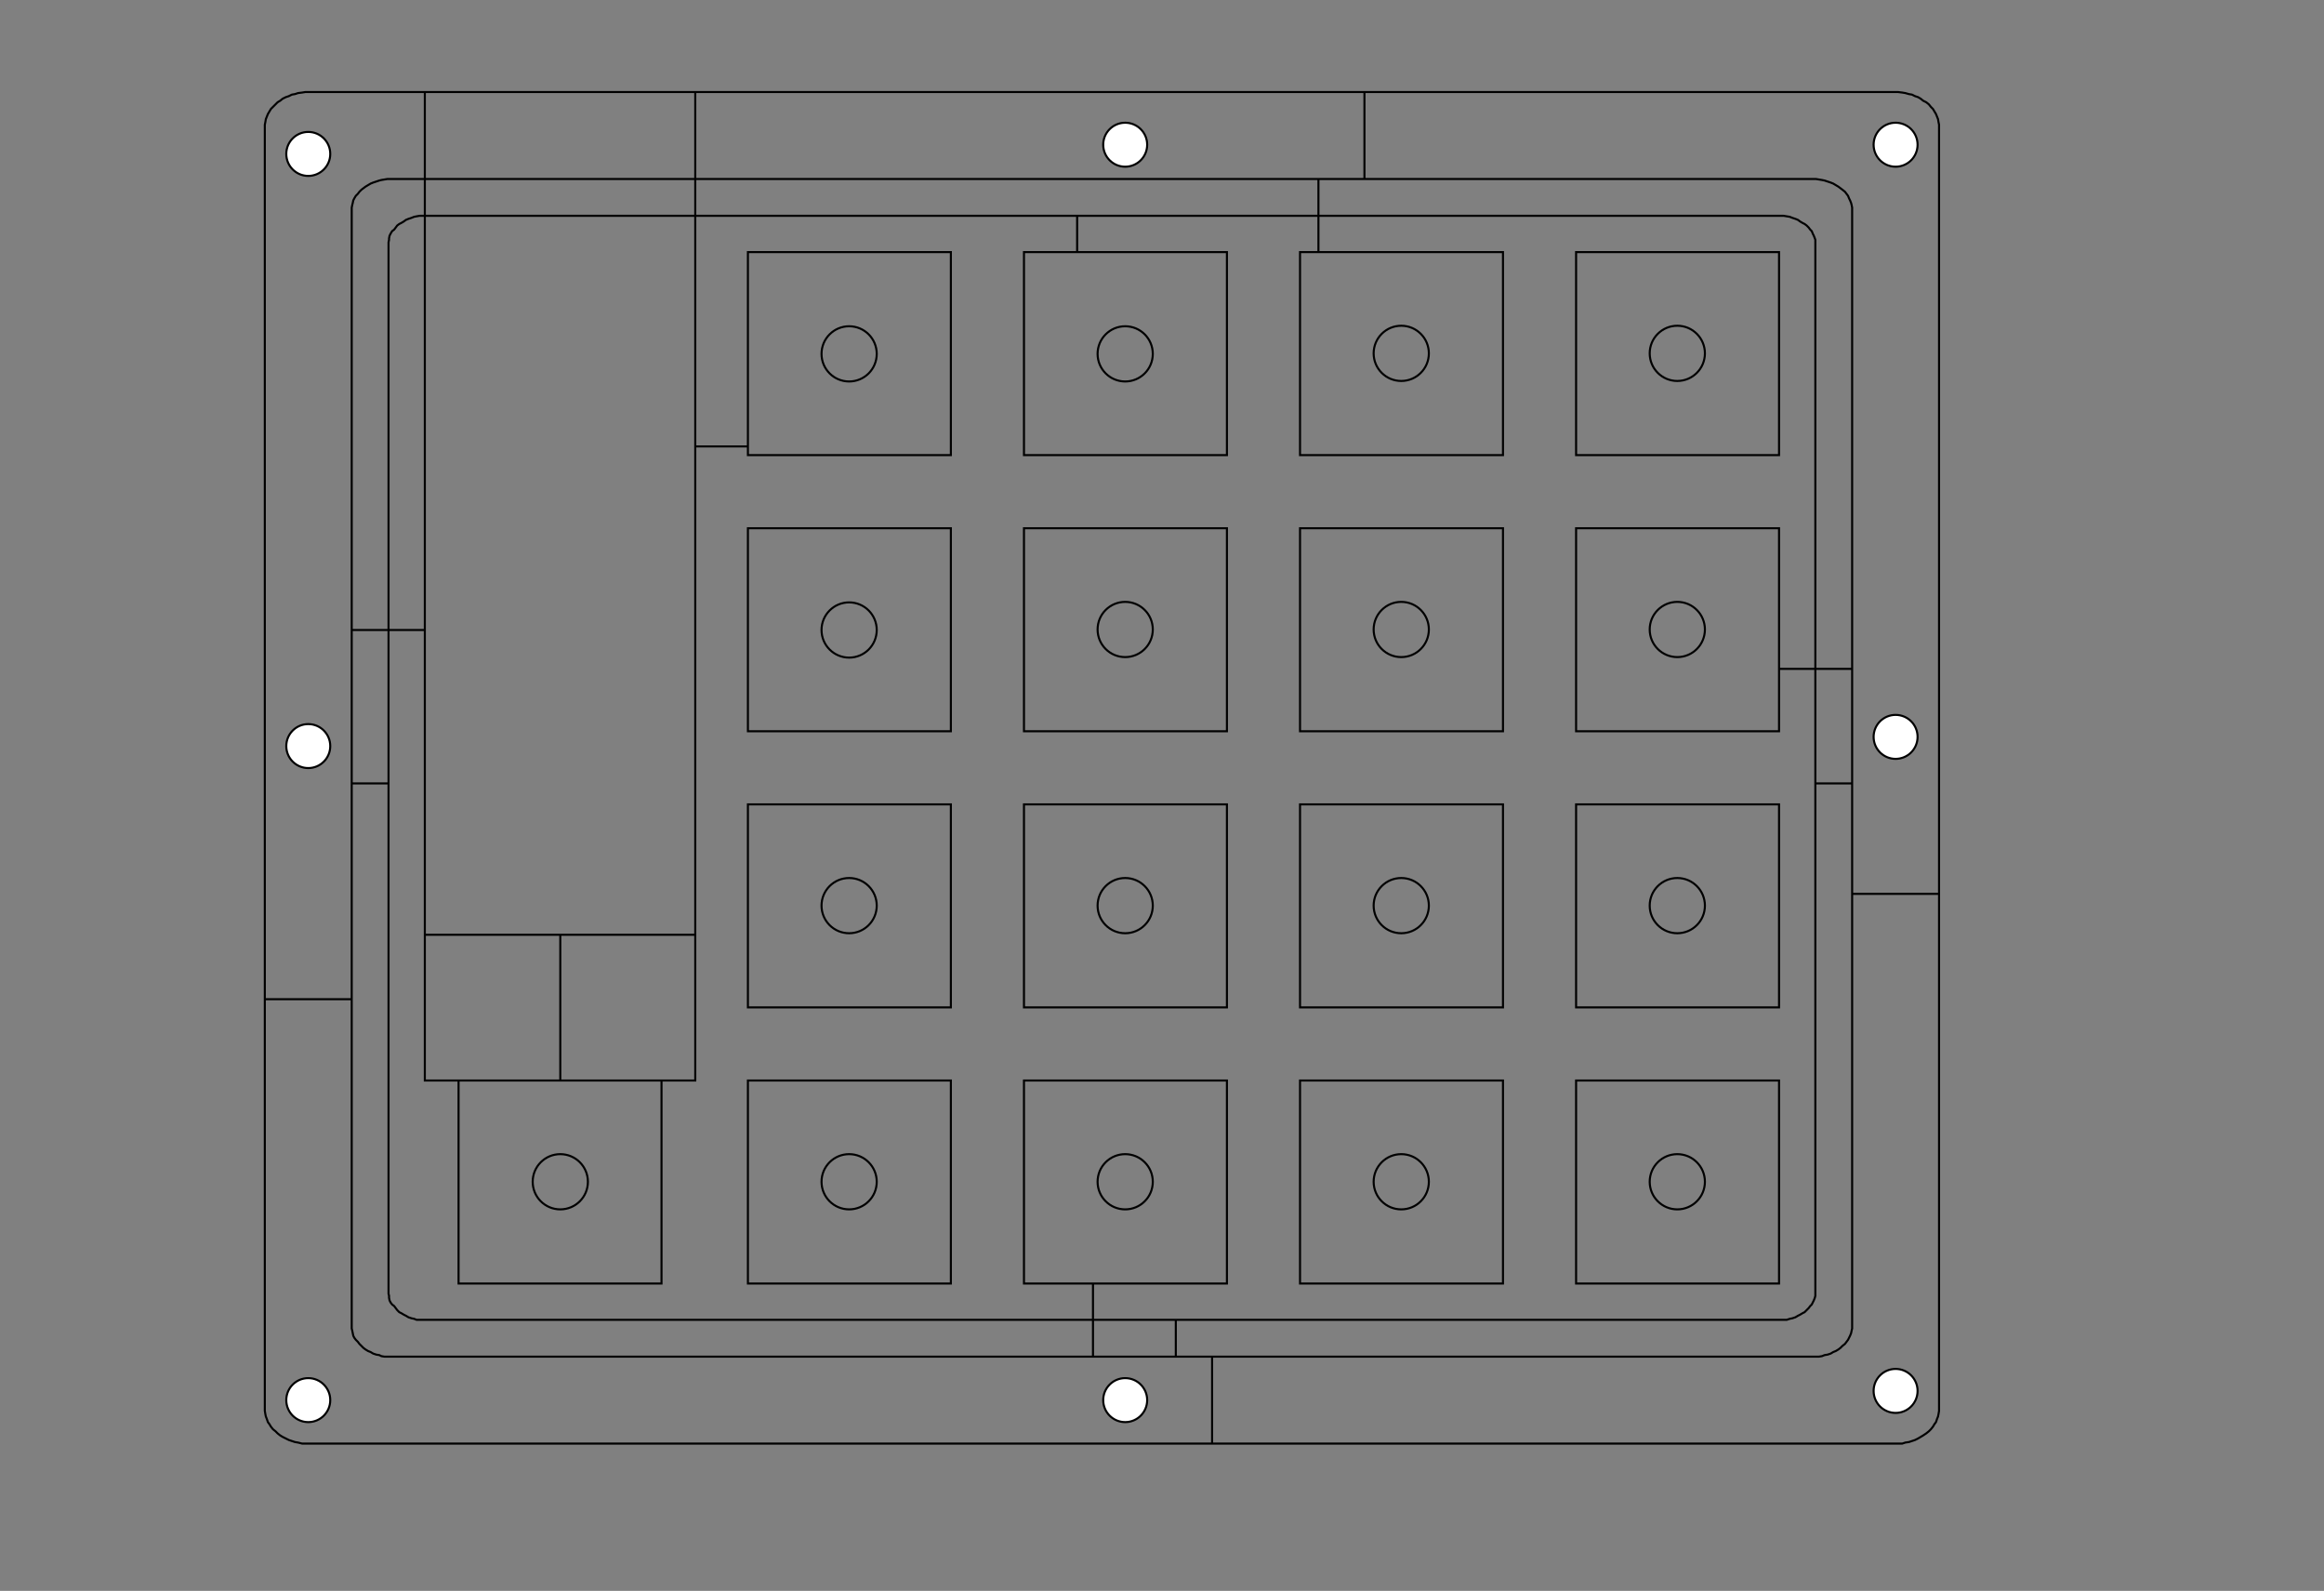 <?xml version="1.0" encoding="utf-8"?>
<!-- Generator: Adobe Illustrator 23.1.0, SVG Export Plug-In . SVG Version: 6.00 Build 0)  -->
<svg version="1.1" id="Layer_1" xmlns="http://www.w3.org/2000/svg" xmlns:xlink="http://www.w3.org/1999/xlink" x="0px" y="0px"
	 viewBox="0 0 454.6 311.1" style="enable-background:new 0 0 454.6 311.1;" xml:space="preserve">
<rect x="0" y="0" width="454.6" height="311.1" fill="#808080" stroke="none"/>
<style type="text/css">
	.st0{fill:none;stroke:#000000;stroke-width:0.402;stroke-miterlimit:11.339;}
	.st1{fill:#FFFFFF;stroke:#000000;stroke-width:0.402;stroke-miterlimit:10;}
</style>
<polyline class="st0" points="83.5,35 354.7,35 355.2,35 355.8,35.1 356.4,35.2 356.9,35.3 357.5,35.5 358.1,35.7 358.6,35.9 
	359.1,36.2 359.6,36.5 360,36.8 360.4,37.1 360.9,37.5 361.2,37.9 361.5,38.3 361.7,38.8 361.9,39.2 362.1,39.7 362.2,40.1 
	362.3,40.6 362.3,41.1 362.3,259.3 362.3,259.8 362.2,260.2 362.1,260.7 361.9,261.2 361.7,261.6 361.5,262 361.2,262.4 
	360.9,262.8 360.4,263.2 360,263.6 359.6,263.9 359.1,264.2 358.6,264.4 358.1,264.7 357.5,264.9 356.9,265 356.4,265.2 
	355.8,265.3 355.2,265.3 354.7,265.3 76.5,265.3 75.8,265.3 75.2,265.3 74.6,265.2 74.2,265 73.6,264.9 73,264.7 72.5,264.4 
	72,264.2 71.5,263.9 71.1,263.6 70.7,263.2 70.3,262.8 70,262.4 69.6,262 69.3,261.6 69.1,261.2 69,260.7 68.9,260.2 68.8,259.8 
	68.8,259.3 68.8,41.1 68.8,40.6 68.9,40.1 69,39.7 69.1,39.2 69.3,38.8 69.6,38.3 70,37.9 70.3,37.5 70.7,37.1 71.1,36.8 71.5,36.5 
	72,36.2 72.5,35.9 73,35.7 73.6,35.5 74.2,35.3 74.6,35.2 75.2,35.1 75.8,35 76.5,35 83.5,35 "/>
<rect x="308.3" y="211.3" class="st0" width="39.7" height="39.7"/>
<rect x="254.3" y="211.3" class="st0" width="39.7" height="39.7"/>
<rect x="200.3" y="211.3" class="st0" width="39.7" height="39.7"/>
<rect x="146.3" y="211.3" class="st0" width="39.7" height="39.7"/>
<rect x="308.3" y="157.3" class="st0" width="39.7" height="39.7"/>
<rect x="254.3" y="157.3" class="st0" width="39.7" height="39.7"/>
<rect x="200.3" y="157.3" class="st0" width="39.7" height="39.7"/>
<rect x="146.3" y="157.3" class="st0" width="39.7" height="39.7"/>
<rect x="308.3" y="103.3" class="st0" width="39.7" height="39.7"/>
<rect x="254.3" y="103.3" class="st0" width="39.7" height="39.7"/>
<rect x="200.3" y="103.3" class="st0" width="39.7" height="39.7"/>
<rect x="146.3" y="103.3" class="st0" width="39.7" height="39.7"/>
<rect x="308.3" y="49.3" class="st0" width="39.7" height="39.7"/>
<rect x="254.3" y="49.3" class="st0" width="39.7" height="39.7"/>
<rect x="200.3" y="49.3" class="st0" width="39.7" height="39.7"/>
<rect x="146.3" y="49.3" class="st0" width="39.7" height="39.7"/>
<line class="st0" x1="213.8" y1="251" x2="213.8" y2="265.3"/>
<line class="st0" x1="257.9" y1="35" x2="257.9" y2="49.3"/>
<line class="st0" x1="348" y1="130.8" x2="362.3" y2="130.8"/>
<polyline class="st0" points="83.1,35 83.1,211.3 87.1,211.3 132,211.3 136,211.3 136,35 "/>
<polyline class="st0" points="89.7,211.3 89.7,251 129.4,251 129.4,211.3 "/>
<line class="st0" x1="68.8" y1="123.2" x2="83.1" y2="123.2"/>
<line class="st0" x1="136" y1="87.3" x2="146.3" y2="87.3"/>
<polyline class="st0" points="68.1,18 370.7,18 371.3,18 372.1,18.1 372.7,18.2 373.4,18.4 374,18.5 374.6,18.8 375.2,19 
	375.7,19.3 376.2,19.7 376.8,20 377.3,20.4 377.7,20.9 378.1,21.3 378.4,21.8 378.7,22.3 378.9,22.8 379.1,23.3 379.2,23.9 
	379.3,24.4 379.3,25 379.3,275.4 379.3,275.9 379.2,276.5 379.1,277 378.9,277.5 378.7,278.1 378.4,278.5 378.1,279 377.7,279.5 
	377.3,279.9 376.8,280.3 376.2,280.7 375.7,281 375.2,281.3 374.6,281.6 374,281.8 373.4,282 372.7,282.1 372.1,282.3 371.3,282.3 
	370.7,282.3 60.4,282.3 59.7,282.3 59.1,282.3 58.3,282.1 57.7,282 57.1,281.8 56.5,281.6 55.9,281.3 55.3,281 54.8,280.7 
	54.3,280.3 53.9,279.9 53.4,279.5 53,279 52.7,278.5 52.4,278.1 52.2,277.5 52,277 51.9,276.5 51.8,275.9 51.8,275.4 51.8,25 
	51.8,24.4 51.9,23.9 52,23.3 52.2,22.8 52.4,22.3 52.7,21.8 53,21.3 53.4,20.9 53.9,20.4 54.3,20 54.8,19.7 55.3,19.3 55.9,19 
	56.5,18.8 57.1,18.5 57.7,18.4 58.3,18.2 59.1,18.1 59.7,18 60.4,18 68.1,18 "/>
<line class="st0" x1="266.9" y1="18" x2="266.9" y2="35"/>
<line class="st0" x1="237.1" y1="265.3" x2="237.1" y2="282.3"/>
<line class="st0" x1="362.3" y1="174.8" x2="379.3" y2="174.8"/>
<line class="st0" x1="51.8" y1="195.4" x2="68.8" y2="195.4"/>
<line class="st0" x1="136" y1="18" x2="136" y2="35"/>
<line class="st0" x1="83.1" y1="18" x2="83.1" y2="35"/>
<circle class="st0" cx="166.1" cy="69.2" r="5.4"/>
<circle class="st0" cx="166.1" cy="123.2" r="5.4"/>
<circle class="st0" cx="166.1" cy="177.1" r="5.4"/>
<circle class="st0" cx="166.1" cy="231.1" r="5.4"/>
<circle class="st0" cx="220.1" cy="69.2" r="5.4"/>
<circle class="st0" cx="220.1" cy="123.1" r="5.4"/>
<circle class="st0" cx="220.1" cy="177.1" r="5.4"/>
<circle class="st0" cx="220.1" cy="231.1" r="5.4"/>
<circle class="st0" cx="274.1" cy="69.1" r="5.4"/>
<circle class="st0" cx="274.1" cy="123.1" r="5.4"/>
<circle class="st0" cx="274.1" cy="177.1" r="5.4"/>
<circle class="st0" cx="274.1" cy="231.1" r="5.4"/>
<circle class="st0" cx="328.1" cy="69.1" r="5.4"/>
<circle class="st0" cx="328.1" cy="123.1" r="5.4"/>
<circle class="st0" cx="328.1" cy="177.1" r="5.4"/>
<circle class="st0" cx="328.1" cy="231.1" r="5.4"/>
<circle class="st0" cx="109.6" cy="231.1" r="5.4"/>
<line class="st0" x1="210.7" y1="42.2" x2="210.7" y2="49.3"/>
<polyline class="st0" points="89.9,42.2 347.9,42.2 348.4,42.2 348.9,42.2 349.5,42.3 350.1,42.4 350.6,42.6 351.2,42.8 351.7,43 
	352.1,43.3 352.6,43.6 353,43.8 353.4,44.1 353.8,44.5 354.1,44.9 354.4,45.2 354.6,45.7 354.8,46.1 355,46.6 355.1,46.9 
	355.1,47.4 355.1,47.9 355.1,252.5 355.1,253 355.1,253.4 355,253.8 354.8,254.3 354.6,254.7 354.4,255.1 354.1,255.4 353.8,255.8 
	353.4,256.2 353,256.6 352.6,256.8 352.1,257.1 351.7,257.3 351.2,257.6 350.6,257.8 350.1,257.9 349.5,258.1 348.9,258.1 
	348.4,258.1 347.9,258.1 83.3,258.1 82.7,258.1 82.1,258.1 81.5,258.1 81,257.9 80.5,257.8 79.9,257.6 79.4,257.3 79,257.1 
	78.5,256.8 78.1,256.6 77.7,256.2 77.4,255.8 77.1,255.4 76.7,255.1 76.4,254.7 76.2,254.3 76.1,253.8 76.1,253.4 76,253 76,252.5 
	76,47.9 76,47.4 76.1,46.9 76.1,46.6 76.2,46.1 76.4,45.7 76.7,45.2 77.1,44.9 77.4,44.5 77.7,44.1 78.1,43.8 78.5,43.6 79,43.3 
	79.4,43 79.9,42.8 80.5,42.6 81,42.4 81.5,42.3 82.1,42.2 82.7,42.2 83.3,42.2 89.9,42.2 "/>
<line class="st0" x1="230" y1="258.1" x2="230" y2="265.3"/>
<line class="st0" x1="355.1" y1="153.2" x2="362.3" y2="153.2"/>
<line class="st0" x1="68.8" y1="153.2" x2="76" y2="153.2"/>
<line class="st0" x1="109.6" y1="182.8" x2="109.6" y2="211.2"/>
<line class="st0" x1="83.1" y1="182.8" x2="136" y2="182.8"/>
<circle class="st1" cx="60.3" cy="30.1" r="4.3"/>
<circle class="st1" cx="60.3" cy="273.8" r="4.3"/>
<circle class="st1" cx="60.3" cy="145.9" r="4.3"/>
<circle class="st1" cx="370.8" cy="28.3" r="4.3"/>
<circle class="st1" cx="370.8" cy="272" r="4.3"/>
<circle class="st1" cx="370.8" cy="144.1" r="4.3"/>
<circle class="st1" cx="220.1" cy="28.3" r="4.3"/>
<circle class="st1" cx="220.1" cy="273.8" r="4.3"/>
</svg>
